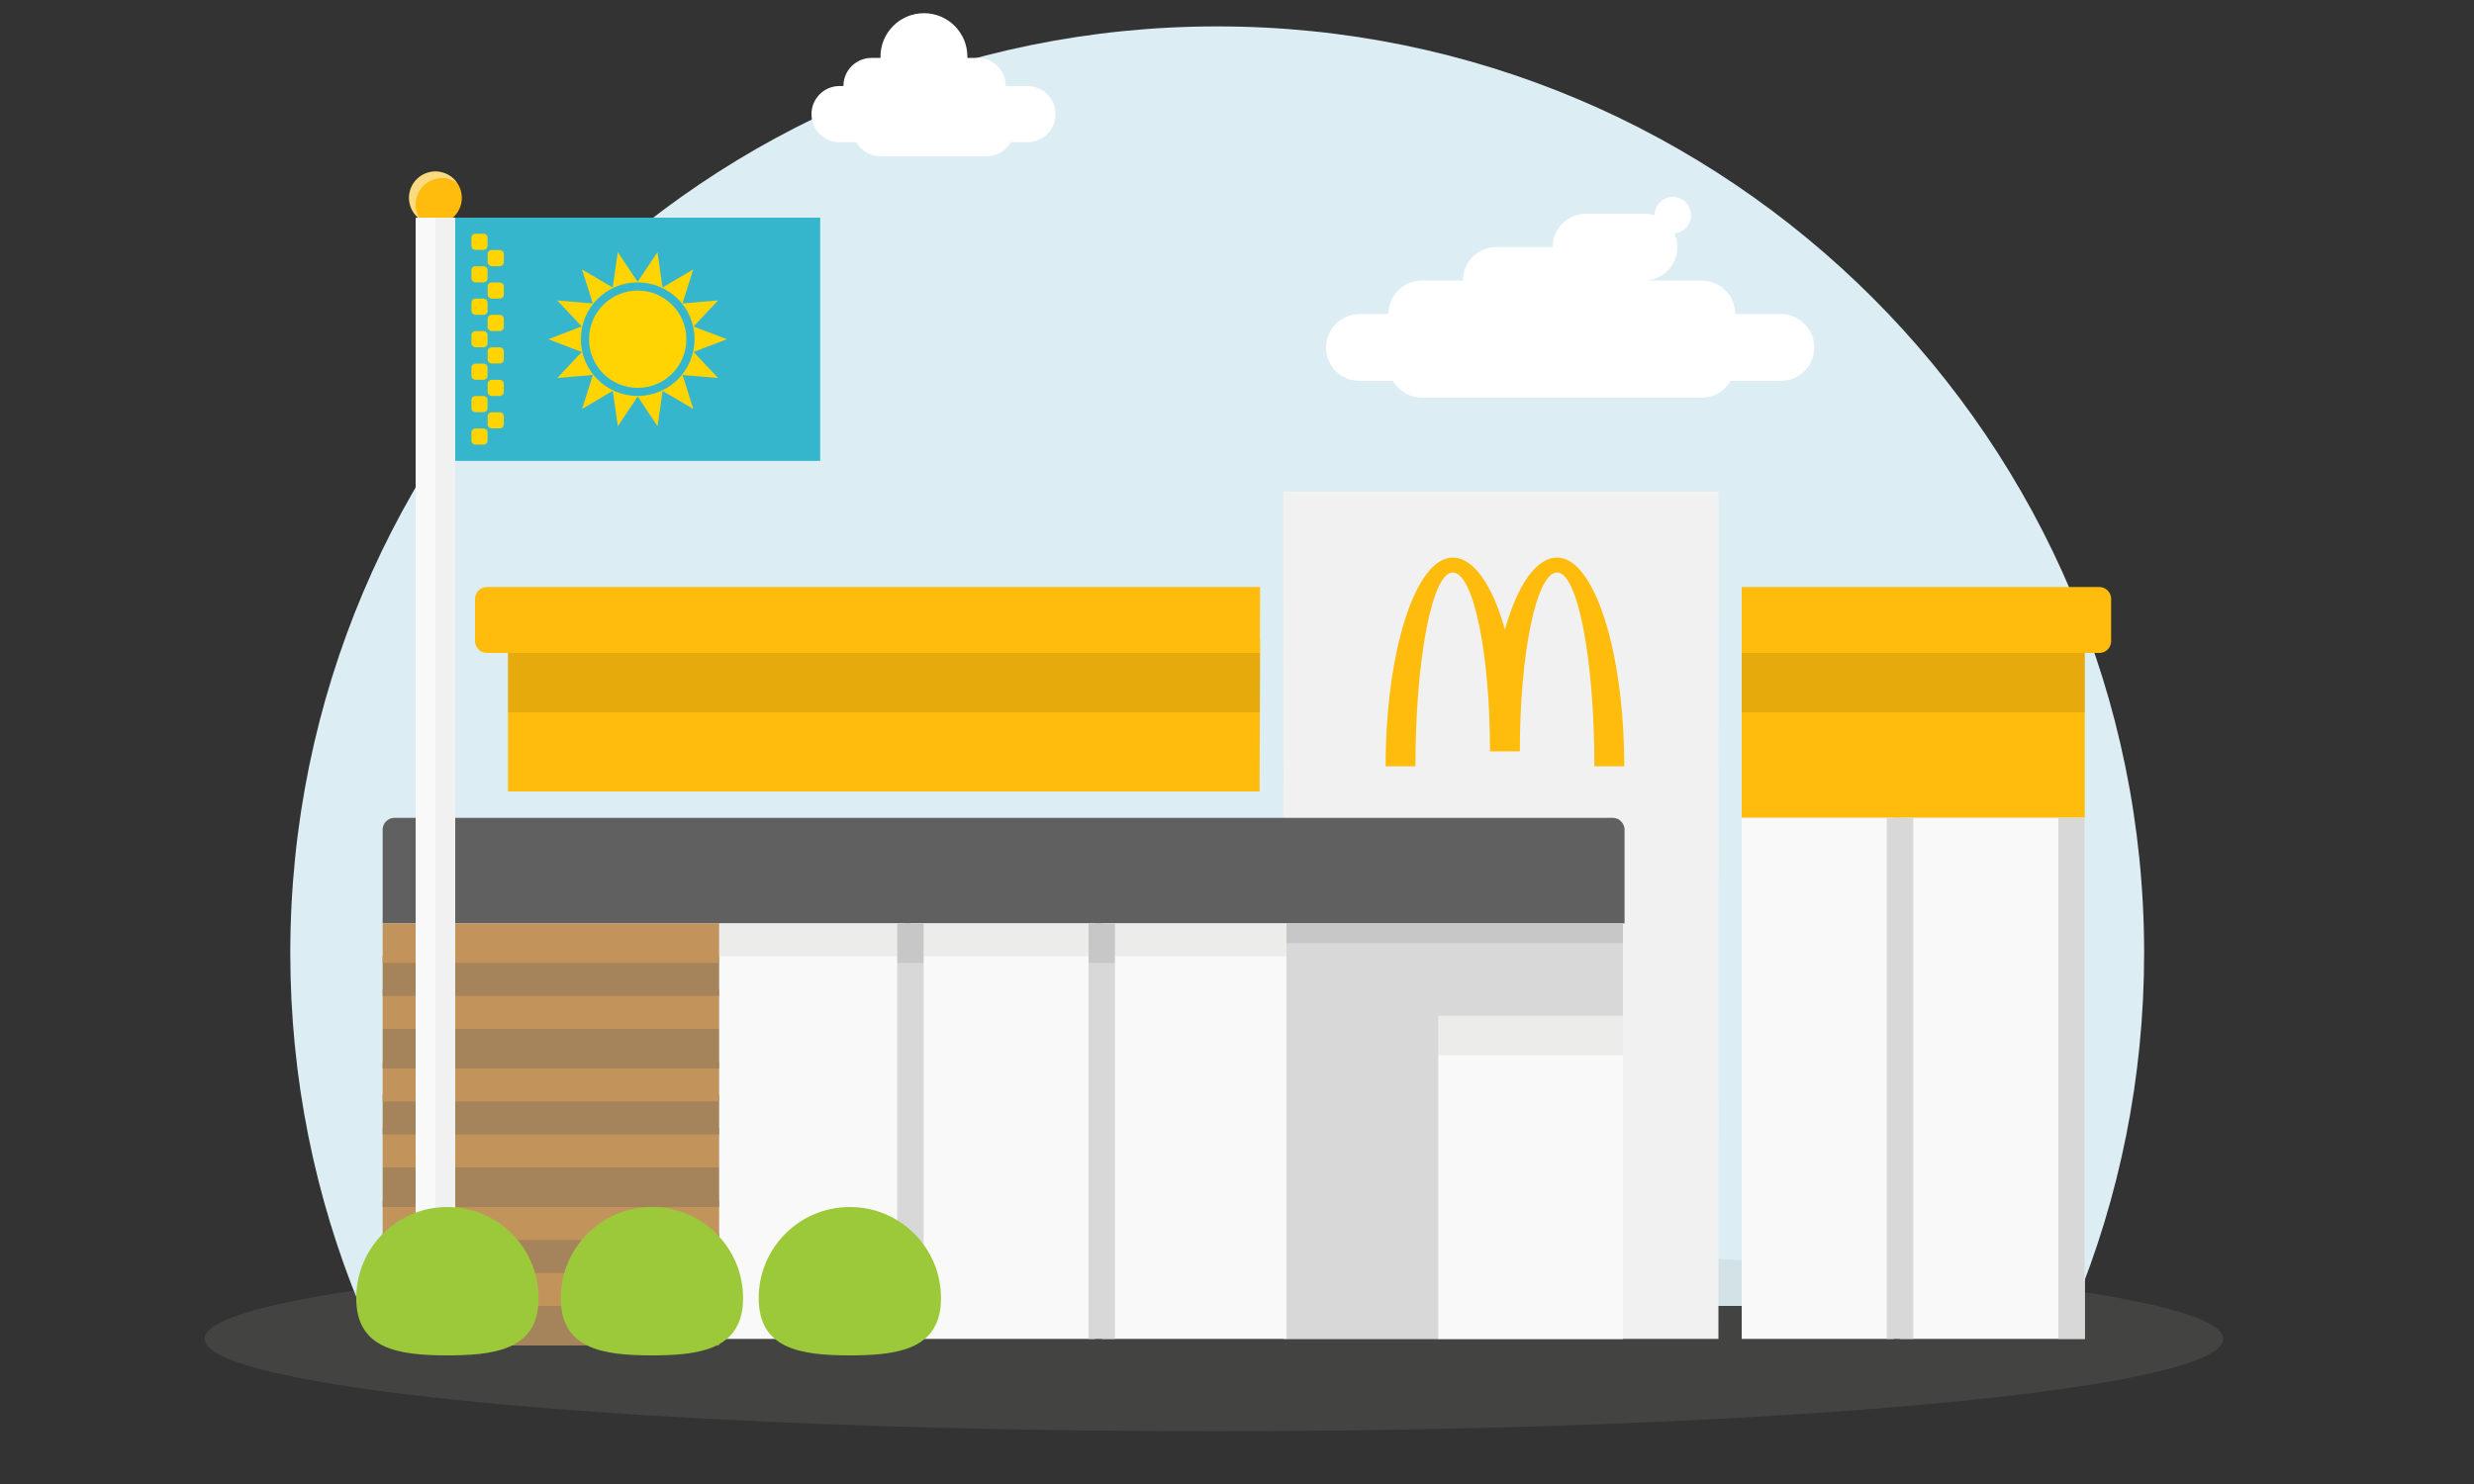 <svg width="375" height="225" viewBox="0 0 375 225" fill="none" xmlns="http://www.w3.org/2000/svg">
<rect x="0" y="0" width="375" height="225" fill="#333333" stroke="none"/>
<g clip-path="url(#clip0_102_69617)">
<path d="M184.5 4C262.096 4 325 66.904 325 144.5C325 163.443 321.249 181.51 314.453 198H54.547C47.751 181.51 44 163.443 44 144.5C44 66.904 106.904 4 184.5 4Z" fill="#DCEDF4"/>
<ellipse cx="184" cy="203" rx="153" ry="14" fill="#A0A09F" fill-opacity="0.15"/>
<path d="M316 97V124H264L264.005 97H316Z" fill="#FFBC0D"/>
<path d="M190.926 120H77V97H191L190.926 120Z" fill="#FFBC0D"/>
<path d="M191 99L190.97 108H77V99H191Z" fill="black" fill-opacity="0.1"/>
<path d="M316 99V108H264L264.002 99H316Z" fill="black" fill-opacity="0.1"/>
<path d="M264 124H287V203H264V124Z" fill="#F9F9F9"/>
<path d="M288 124H316V203H288V124Z" fill="#F9F9F9"/>
<path d="M191 89L190.967 98.999L73.8 99C72.806 99 72 98.194 72 97.2V90.801C72 89.807 72.806 89.001 73.8 89.001L191 89Z" fill="#FFBC0D"/>
<path d="M318.212 89.001C319.2 89.001 320 89.807 320 90.801V97.2C320 98.194 319.2 99 318.212 99L264 98.999L264.002 89L318.212 89.001Z" fill="#FFBC0D"/>
<path d="M260.5 74.523L260.473 202.998H194.569L194.5 74.523L260.5 74.523Z" fill="#F1F1F1"/>
<path d="M59.8 124H244.443C245.437 124 246.243 124.806 246.243 125.8V140H58V125.8C58 124.806 58.806 124 59.8 124Z" fill="#606060"/>
<path d="M195 140H246V203H195V140Z" fill="#D8D8D8"/>
<path d="M109 140H137V203H109V140Z" fill="#F9F9F9"/>
<path d="M138 140H166V203H138V140Z" fill="#F9F9F9"/>
<path d="M167 140H195V203H167V140Z" fill="#F9F9F9"/>
<path d="M218 154H246V203H218V154Z" fill="#F9F9F9"/>
<path d="M58 198H109V204H58V198Z" fill="#A5835B"/>
<path d="M58 192H109V198H58V192Z" fill="#C2945C"/>
<path d="M58 187H109V193H58V187Z" fill="#A5835B"/>
<path d="M58 182H109V188H58V182Z" fill="#C2945C"/>
<path d="M58 177H109V183H58V177Z" fill="#A5835B"/>
<path d="M58 171H109V177H58V171Z" fill="#C2945C"/>
<path d="M58 166H109V172H58V166Z" fill="#A5835B"/>
<path d="M58 161H109V167H58V161Z" fill="#C2945C"/>
<path d="M58 156H109V162H58V156Z" fill="#A5835B"/>
<path d="M58 150H109V156H58V150Z" fill="#C2945C"/>
<path d="M58 145H109V151H58V145Z" fill="#A5835B"/>
<path d="M58 140H109V146H58V140Z" fill="#C2945C"/>
<path d="M136 140H140V203H136V140Z" fill="#D8D8D8"/>
<path d="M286 124H290V203H286V124Z" fill="#D8D8D8"/>
<path d="M312 124H316V203H312V124Z" fill="#D8D8D8"/>
<path d="M165 140H169V203H165V140Z" fill="#D8D8D8"/>
<path d="M218 154H246V160H218V154Z" fill="#A0A09F" fill-opacity="0.15"/>
<path d="M195 140H246V143H195V140Z" fill="#292929" fill-opacity="0.1"/>
<path d="M165 140H169V146H165V140Z" fill="#292929" fill-opacity="0.1"/>
<path d="M136 140H140V146H136V140Z" fill="#292929" fill-opacity="0.1"/>
<path d="M109 140H136V145H109V140Z" fill="#A0A09F" fill-opacity="0.15"/>
<path d="M140 140H165V145H140V140Z" fill="#A0A09F" fill-opacity="0.15"/>
<path d="M169 140H195V145H169V140Z" fill="#A0A09F" fill-opacity="0.15"/>
<path fill-rule="evenodd" clip-rule="evenodd" d="M236.023 86.796C239.143 86.796 241.672 99.953 241.672 116.182H246.195C246.195 98.703 241.64 84.535 236.023 84.535C232.826 84.535 229.975 88.794 228.111 95.452C226.247 88.794 223.396 84.535 220.2 84.535C214.584 84.535 210.027 98.703 210.027 116.182H214.55C214.55 99.953 217.08 86.796 220.2 86.796C223.32 86.796 225.85 98.94 225.85 113.921H230.372C230.372 98.94 232.902 86.796 236.023 86.796Z" fill="#FFBC0D"/>
<rect x="63" y="33" width="6" height="170" fill="#F9F9F9"/>
<rect x="66" y="33" width="3" height="170" fill="#F1F1F1"/>
<path d="M66 26C68.209 26 70 27.791 70 30C70 31.195 69.475 32.267 68.644 33H63.355C62.525 32.267 62 31.195 62 30C62 27.791 63.791 26 66 26Z" fill="#FFBC0D"/>
<path opacity="0.5" d="M66 26C67.36 26 68.561 26.679 69.283 27.716C68.636 27.265 67.849 27 67 27C64.791 27 63 28.791 63 31C63 31.85 63.266 32.637 63.718 33.284C62.68 32.562 62 31.36 62 30C62 27.791 63.791 26 66 26Z" fill="#F9F9F9"/>
<g clip-path="url(#clip1_102_69617)">
<path d="M69 33H124.323V69.882H69V33Z" fill="#36B6CC"/>
<path d="M96.662 58.807C100.735 58.807 104.038 55.505 104.038 51.431C104.038 47.357 100.735 44.055 96.662 44.055C92.588 44.055 89.285 47.357 89.285 51.431C89.285 55.505 92.588 58.807 96.662 58.807Z" fill="#FFD400"/>
<path d="M96.66 60.123L93.651 64.62L92.885 59.26L88.227 62.01L89.866 56.855L84.474 57.308L88.183 53.372L83.126 51.431L88.173 49.489L84.463 45.553L89.855 46.006L88.216 40.851L92.874 43.59L93.64 38.231L96.649 42.728L99.658 38.231L100.423 43.59L105.082 40.851L103.443 46.006L108.835 45.553L105.136 49.5L110.183 51.431L105.136 53.372L108.846 57.308L103.454 56.855L105.093 62.01L100.434 59.271L99.669 64.63C99.669 64.62 96.66 60.123 96.66 60.123ZM96.66 60.036C101.416 60.036 105.276 56.175 105.276 51.42C105.276 46.664 101.416 42.814 96.66 42.814C91.904 42.814 88.043 46.675 88.043 51.431C88.043 56.186 91.904 60.036 96.66 60.036ZM71.457 36.052C71.457 35.707 71.716 35.438 72.072 35.438H73.29C73.635 35.438 73.905 35.696 73.905 36.052V37.271C73.916 37.605 73.646 37.886 73.301 37.886H72.072C71.737 37.886 71.457 37.616 71.457 37.282V36.052ZM71.457 40.981C71.457 40.636 71.716 40.366 72.072 40.366H73.29C73.635 40.366 73.905 40.625 73.905 40.981V42.199C73.916 42.533 73.646 42.814 73.301 42.814H72.072C71.737 42.814 71.457 42.544 71.457 42.21V40.981ZM71.457 45.898C71.457 45.553 71.716 45.283 72.072 45.283H73.29C73.635 45.283 73.905 45.542 73.905 45.898V47.117C73.916 47.451 73.646 47.731 73.301 47.731H72.072C71.737 47.731 71.457 47.462 71.457 47.128V45.898ZM71.457 50.816C71.457 50.471 71.716 50.201 72.072 50.201H73.29C73.635 50.201 73.905 50.46 73.905 50.816V52.034C73.916 52.369 73.646 52.649 73.301 52.649H72.072C71.737 52.649 71.457 52.38 71.457 52.045V50.816ZM71.457 55.744C71.457 55.399 71.716 55.13 72.072 55.13H73.29C73.635 55.13 73.905 55.388 73.905 55.744V56.963C73.916 57.297 73.646 57.578 73.301 57.578H72.072C71.737 57.578 71.457 57.308 71.457 56.974V55.744ZM71.457 60.662C71.457 60.317 71.716 60.047 72.072 60.047H73.29C73.635 60.047 73.905 60.306 73.905 60.662V61.88C73.916 62.215 73.646 62.495 73.301 62.495H72.072C71.737 62.495 71.457 62.225 71.457 61.891V60.662ZM71.457 65.579C71.457 65.234 71.716 64.965 72.072 64.965H73.29C73.635 64.965 73.905 65.224 73.905 65.579V66.798C73.916 67.132 73.646 67.413 73.301 67.413H72.072C71.737 67.413 71.457 67.143 71.457 66.809V65.579ZM73.916 63.121C73.916 62.776 74.175 62.506 74.531 62.506H75.749C76.094 62.506 76.364 62.765 76.364 63.121V64.339C76.375 64.674 76.105 64.954 75.76 64.954H74.531C74.196 64.954 73.916 64.684 73.916 64.35V63.121ZM73.916 58.203C73.916 57.858 74.175 57.588 74.531 57.588H75.749C76.094 57.588 76.364 57.847 76.364 58.203V59.422C76.375 59.756 76.105 60.036 75.76 60.036H74.531C74.196 60.036 73.916 59.767 73.916 59.432V58.203ZM73.916 53.275C73.916 52.929 74.175 52.66 74.531 52.66H75.749C76.094 52.66 76.364 52.919 76.364 53.275V54.493C76.375 54.828 76.105 55.108 75.76 55.108H74.531C74.196 55.108 73.916 54.838 73.916 54.504V53.275ZM73.916 48.357C73.916 48.012 74.175 47.742 74.531 47.742H75.749C76.094 47.742 76.364 48.001 76.364 48.357V49.576C76.375 49.91 76.105 50.19 75.76 50.19H74.531C74.196 50.19 73.916 49.921 73.916 49.586V48.357ZM73.916 43.439C73.916 43.094 74.175 42.825 74.531 42.825H75.749C76.094 42.825 76.364 43.084 76.364 43.439V44.658C76.375 44.992 76.105 45.273 75.76 45.273H74.531C74.196 45.273 73.916 45.003 73.916 44.669V43.439ZM73.916 38.522C73.916 38.177 74.175 37.907 74.531 37.907H75.749C76.094 37.907 76.364 38.166 76.364 38.522V39.74C76.375 40.075 76.105 40.355 75.76 40.355H74.531C74.196 40.355 73.916 40.086 73.916 39.751V38.522Z" fill="#FFD400"/>
</g>
<path d="M67.816 205.5L68.736 205.494C75.937 205.404 81.632 204.137 81.632 196.816C81.632 189.186 75.446 183 67.816 183C60.185 183 54 189.186 54 196.816C54 204.446 60.185 205.5 67.816 205.5Z" fill="#9CC93A"/>
<path d="M98.816 205.5L99.736 205.494C106.937 205.404 112.632 204.137 112.632 196.816C112.632 189.186 106.446 183 98.816 183C91.186 183 85 189.186 85 196.816C85 204.446 91.186 205.5 98.816 205.5Z" fill="#9CC93A"/>
<path d="M128.816 205.5L129.736 205.494C136.937 205.404 142.632 204.137 142.632 196.816C142.632 189.186 136.446 183 128.816 183C121.186 183 115 189.186 115 196.816C115 204.446 121.186 205.5 128.816 205.5Z" fill="#9CC93A"/>
<path d="M253.561 29.855C255.088 29.855 256.327 31.094 256.327 32.622C256.327 34.069 255.217 35.254 253.802 35.376C254.09 36.013 254.252 36.719 254.252 37.463C254.252 40.264 251.982 42.534 249.181 42.534H257.94C260.741 42.534 263.013 44.806 263.013 47.606H269.929C272.729 47.607 275 49.877 275 52.678C275 55.479 272.73 57.75 269.929 57.75H262.332C261.455 59.265 259.817 60.285 257.94 60.285H215.523C213.647 60.285 212.009 59.265 211.132 57.75H206.071C203.27 57.75 201 55.479 201 52.678C201 49.877 203.271 47.607 206.071 47.606H210.452C210.452 44.806 212.722 42.534 215.523 42.534H221.748C221.748 39.733 224.018 37.463 226.819 37.463H235.349C235.349 34.662 237.62 32.392 240.421 32.392H249.181C249.746 32.392 250.288 32.485 250.796 32.655C250.796 32.644 250.795 32.633 250.795 32.622C250.795 31.094 252.033 29.856 253.561 29.855Z" fill="white"/>
<path d="M140.047 2C143.684 2 146.634 4.949 146.634 8.586C146.634 8.651 146.631 8.716 146.629 8.78H148.184C150.537 8.78 152.445 10.688 152.445 13.042H155.738C158.092 13.042 160 14.95 160 17.304C160 19.657 158.092 21.565 155.738 21.565H153.229C152.493 22.839 151.116 23.696 149.539 23.696H133.461C131.884 23.696 130.507 22.839 129.771 21.565H127.262C124.908 21.565 123 19.657 123 17.304C123 14.95 124.908 13.042 127.262 13.042H127.843C127.843 10.688 129.751 8.78 132.104 8.78H133.466C133.464 8.716 133.461 8.651 133.461 8.586C133.461 4.949 136.41 2 140.047 2Z" fill="white"/>
</g>
<defs>
<clipPath id="clip0_102_69617">
<rect width="375" height="225" fill="white"/>
</clipPath>
<clipPath id="clip1_102_69617">
<rect width="55.323" height="36.882" fill="white" transform="translate(69 33)"/>
</clipPath>
</defs>
</svg>
